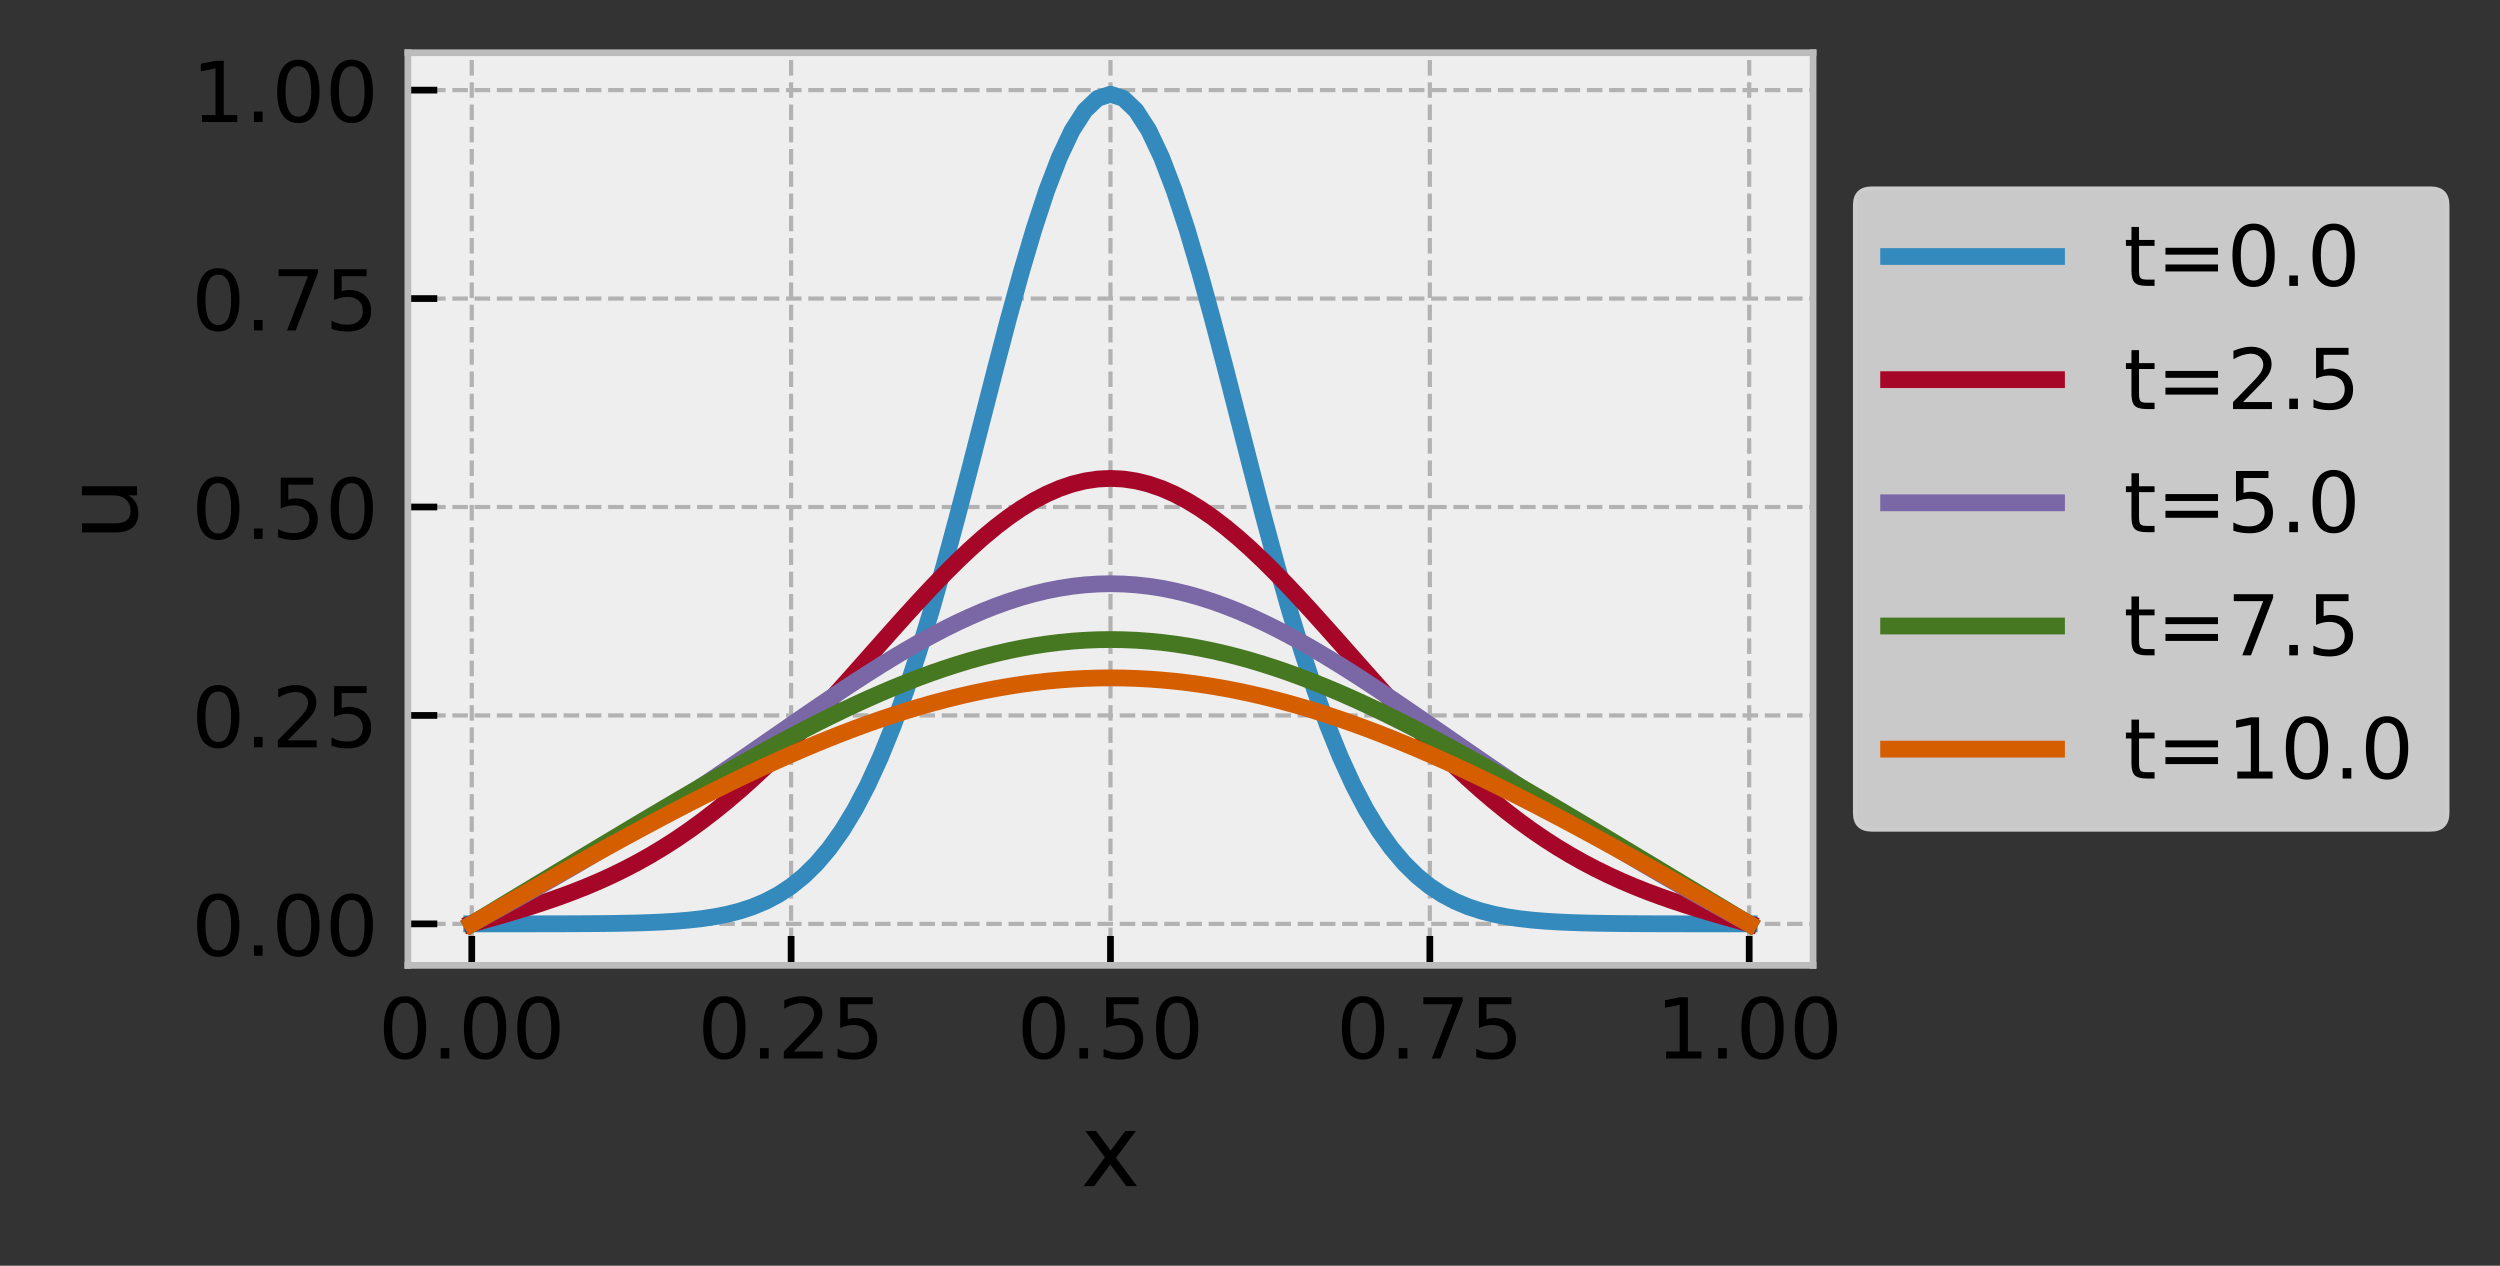 <?xml version="1.0" standalone="no"?>
<!DOCTYPE svg PUBLIC "-//W3C//DTD SVG 1.0//EN" "http://www.w3.org/TR/2001/REC-SVG-20010904/DTD/svg10.dtd">
<svg xmlns="http://www.w3.org/2000/svg" xmlns:xlink="http://www.w3.org/1999/xlink" id="body_1" width="397" height="201">

<rect width="100%" height="100%" fill="#333333" stroke="none"/>

<defs>
    <clipPath  id="1">

    <path id=""  clip-rule="evenodd" transform="matrix(1 0 0 1 0 0)"  d="M0 151L0 -0.917L0 -0.917L298.753 -0.917L298.753 -0.917L298.753 151L298.753 151L0 151z" />    </clipPath>
    <clipPath  id="2">

    <path id=""  clip-rule="evenodd" transform="matrix(1 0 0 1 0 0)"  d="M48.591 115.003L215.991 115.003L215.991 115.003L215.991 6.283L215.991 6.283L48.591 6.283z" />    </clipPath>
    <clipPath  id="3">

    <path id=""  clip-rule="evenodd" transform="matrix(1 0 0 1 0 0)"  d="M48.591 115.003L215.991 115.003L215.991 115.003L215.991 6.283L215.991 6.283L48.591 6.283z" />    </clipPath>
    <clipPath  id="4">

    <path id=""  clip-rule="evenodd" transform="matrix(1 0 0 1 0 0)"  d="M48.591 115.003L215.991 115.003L215.991 115.003L215.991 6.283L215.991 6.283L48.591 6.283z" />    </clipPath>
    <clipPath  id="5">

    <path id=""  clip-rule="evenodd" transform="matrix(1 0 0 1 0 0)"  d="M48.591 115.003L215.991 115.003L215.991 115.003L215.991 6.283L215.991 6.283L48.591 6.283z" />    </clipPath>
    <clipPath  id="6">

    <path id=""  clip-rule="evenodd" transform="matrix(1 0 0 1 0 0)"  d="M48.591 115.003L215.991 115.003L215.991 115.003L215.991 6.283L215.991 6.283L48.591 6.283z" />    </clipPath>
    <clipPath  id="7">

    <path id=""  clip-rule="evenodd" transform="matrix(1 0 0 1 0 0)"  d="M48.591 115.003L215.991 115.003L215.991 115.003L215.991 6.283L215.991 6.283L48.591 6.283z" />    </clipPath>
    <clipPath  id="8">

    <path id=""  clip-rule="evenodd" transform="matrix(1 0 0 1 0 0)"  d="M48.591 115.003L215.991 115.003L215.991 115.003L215.991 6.283L215.991 6.283L48.591 6.283z" />    </clipPath>
    <clipPath  id="9">

    <path id=""  clip-rule="evenodd" transform="matrix(1 0 0 1 0 0)"  d="M48.591 115.003L215.991 115.003L215.991 115.003L215.991 6.283L215.991 6.283L48.591 6.283z" />    </clipPath>
    <clipPath  id="10">

    <path id=""  clip-rule="evenodd" transform="matrix(1 0 0 1 0 0)"  d="M48.591 115.003L215.991 115.003L215.991 115.003L215.991 6.283L215.991 6.283L48.591 6.283z" />    </clipPath>
    <clipPath  id="11">

    <path id=""  clip-rule="evenodd" transform="matrix(1 0 0 1 0 0)"  d="M48.591 115.003L215.991 115.003L215.991 115.003L215.991 6.283L215.991 6.283L48.591 6.283z" />    </clipPath>
    <clipPath  id="12">

    <path id=""  clip-rule="evenodd" transform="matrix(1 0 0 1 0 0)"  d="M48.591 115.003L215.991 115.003L215.991 115.003L215.991 6.283L215.991 6.283L48.591 6.283z" />    </clipPath>
    <clipPath  id="13">

    <path id=""  clip-rule="evenodd" transform="matrix(1 0 0 1 0 0)"  d="M48.591 115.003L215.991 115.003L215.991 115.003L215.991 6.283L215.991 6.283L48.591 6.283z" />    </clipPath>
    <clipPath  id="14">

    <path id=""  clip-rule="evenodd" transform="matrix(1 0 0 1 0 0)"  d="M48.591 115.003L215.991 115.003L215.991 115.003L215.991 6.283L215.991 6.283L48.591 6.283z" />    </clipPath>
    <clipPath  id="15">

    <path id=""  clip-rule="evenodd" transform="matrix(1 0 0 1 0 0)"  d="M48.591 115.003L215.991 115.003L215.991 115.003L215.991 6.283L215.991 6.283L48.591 6.283z" />    </clipPath>
    <clipPath  id="16">

    <path id=""  clip-rule="evenodd" transform="matrix(1 0 0 1 0 0)"  d="M48.591 115.003L215.991 115.003L215.991 115.003L215.991 6.283L215.991 6.283L48.591 6.283z" />    </clipPath>
</defs>

<g transform="matrix(1.333 0 0 1.333 0 0)">
	<g clip-path="url(#1)" >
    <path id=""  transform="matrix(1 0 0 -1 0 151)"  d="M48.591 35.997L215.991 35.997L215.991 35.997L215.991 144.717L215.991 144.717L48.591 144.717z" stroke="none" fill="#EEEEEE" fill-rule="nonzero" />
		<g clip-path="url(#2)" >
    <path id=""  transform="matrix(1 0 0 -1 0 151)"  d="M56.2 35.997L56.2 144.717" stroke="#B2B2B2" stroke-width="0.5" stroke-linejoin="round" stroke-dasharray="1.85,0.8" fill="none" />
		</g>
    <path id=""  transform="matrix(1 0 0 -1 0 151)"  d="M56.2 35.997L56.2 39.497" stroke="#000000" stroke-width="0.8" stroke-linejoin="miter" fill="#000000" fill-rule="nonzero" />
    <path id=""  transform="matrix(1 0 0 -1 0 151)"  d="M48.247 32.323C 49.057 32.323 49.677 31.993 50.117 31.353C 50.547 30.703 50.767 29.763 50.767 28.543C 50.767 27.313 50.547 26.373 50.117 25.733C 49.677 25.093 49.057 24.773 48.247 24.773C 47.427 24.773 46.797 25.093 46.367 25.733C 45.937 26.373 45.727 27.313 45.727 28.543C 45.727 29.763 45.937 30.703 46.367 31.353C 46.797 31.993 47.427 32.323 48.247 32.323M48.247 31.543C 47.737 31.543 47.357 31.293 47.097 30.793C 46.837 30.293 46.717 29.543 46.717 28.543C 46.717 27.543 46.837 26.793 47.097 26.293C 47.357 25.793 47.737 25.543 48.247 25.543C 48.757 25.543 49.137 25.793 49.397 26.293C 49.647 26.793 49.777 27.543 49.777 28.543C 49.777 29.543 49.647 30.293 49.397 30.793C 49.137 31.293 48.757 31.543 48.247 31.543" stroke="none" fill="#000000" fill-rule="nonzero" />
    <path id=""  transform="matrix(1 0 0 -1 0 151)"  d="M52.497 26.143L53.527 26.143L53.527 26.143L53.527 24.903L53.527 24.903L52.497 24.903L52.497 24.903L52.497 26.143" stroke="none" fill="#000000" fill-rule="nonzero" />
    <path id=""  transform="matrix(1 0 0 -1 0 151)"  d="M57.787 32.323C 58.597 32.323 59.217 31.993 59.657 31.353C 60.087 30.703 60.307 29.763 60.307 28.543C 60.307 27.313 60.087 26.373 59.657 25.733C 59.217 25.093 58.597 24.773 57.787 24.773C 56.967 24.773 56.337 25.093 55.907 25.733C 55.477 26.373 55.267 27.313 55.267 28.543C 55.267 29.763 55.477 30.703 55.907 31.353C 56.337 31.993 56.967 32.323 57.787 32.323M57.787 31.543C 57.277 31.543 56.897 31.293 56.637 30.793C 56.377 30.293 56.257 29.543 56.257 28.543C 56.257 27.543 56.377 26.793 56.637 26.293C 56.897 25.793 57.277 25.543 57.787 25.543C 58.297 25.543 58.677 25.793 58.937 26.293C 59.187 26.793 59.317 27.543 59.317 28.543C 59.317 29.543 59.187 30.293 58.937 30.793C 58.677 31.293 58.297 31.543 57.787 31.543" stroke="none" fill="#000000" fill-rule="nonzero" />
    <path id=""  transform="matrix(1 0 0 -1 0 151)"  d="M64.147 32.323C 64.957 32.323 65.577 31.993 66.017 31.353C 66.447 30.703 66.667 29.763 66.667 28.543C 66.667 27.313 66.447 26.373 66.017 25.733C 65.577 25.093 64.957 24.773 64.147 24.773C 63.327 24.773 62.697 25.093 62.267 25.733C 61.837 26.373 61.627 27.313 61.627 28.543C 61.627 29.763 61.837 30.703 62.267 31.353C 62.697 31.993 63.327 32.323 64.147 32.323M64.147 31.543C 63.637 31.543 63.257 31.293 62.997 30.793C 62.737 30.293 62.617 29.543 62.617 28.543C 62.617 27.543 62.737 26.793 62.997 26.293C 63.257 25.793 63.637 25.543 64.147 25.543C 64.657 25.543 65.037 25.793 65.297 26.293C 65.547 26.793 65.677 27.543 65.677 28.543C 65.677 29.543 65.547 30.293 65.297 30.793C 65.037 31.293 64.657 31.543 64.147 31.543" stroke="none" fill="#000000" fill-rule="nonzero" />
		<g clip-path="url(#3)" >
    <path id=""  transform="matrix(1 0 0 -1 0 151)"  d="M94.245 35.997L94.245 144.717" stroke="#B2B2B2" stroke-width="0.5" stroke-linejoin="round" stroke-dasharray="1.85,0.8" fill="none" />
		</g>
    <path id=""  transform="matrix(1 0 0 -1 0 151)"  d="M94.245 35.997L94.245 39.497" stroke="#000000" stroke-width="0.8" stroke-linejoin="miter" fill="#000000" fill-rule="nonzero" />
    <path id=""  transform="matrix(1 0 0 -1 0 151)"  d="M86.292 32.323C 87.102 32.323 87.722 31.993 88.162 31.353C 88.592 30.703 88.812 29.763 88.812 28.543C 88.812 27.313 88.592 26.373 88.162 25.733C 87.722 25.093 87.102 24.773 86.292 24.773C 85.472 24.773 84.842 25.093 84.412 25.733C 83.982 26.373 83.772 27.313 83.772 28.543C 83.772 29.763 83.982 30.703 84.412 31.353C 84.842 31.993 85.472 32.323 86.292 32.323M86.292 31.543C 85.782 31.543 85.402 31.293 85.142 30.793C 84.882 30.293 84.762 29.543 84.762 28.543C 84.762 27.543 84.882 26.793 85.142 26.293C 85.402 25.793 85.782 25.543 86.292 25.543C 86.802 25.543 87.182 25.793 87.442 26.293C 87.692 26.793 87.822 27.543 87.822 28.543C 87.822 29.543 87.692 30.293 87.442 30.793C 87.182 31.293 86.802 31.543 86.292 31.543" stroke="none" fill="#000000" fill-rule="nonzero" />
    <path id=""  transform="matrix(1 0 0 -1 0 151)"  d="M90.542 26.143L91.572 26.143L91.572 26.143L91.572 24.903L91.572 24.903L90.542 24.903L90.542 24.903L90.542 26.143" stroke="none" fill="#000000" fill-rule="nonzero" />
    <path id=""  transform="matrix(1 0 0 -1 0 151)"  d="M94.572 25.733L98.012 25.733L98.012 25.733L98.012 24.903L98.012 24.903L93.382 24.903L93.382 24.903L93.382 25.733C 93.752 26.113 94.262 26.633 94.912 27.293C 95.552 27.943 95.962 28.363 96.132 28.553C 96.452 28.903 96.672 29.203 96.792 29.453C 96.912 29.693 96.982 29.943 96.982 30.183C 96.982 30.563 96.842 30.883 96.572 31.123C 96.302 31.363 95.952 31.493 95.512 31.493C 95.202 31.493 94.872 31.433 94.532 31.333C 94.192 31.223 93.822 31.063 93.432 30.843L93.432 30.843L93.432 31.843C 93.832 32.003 94.202 32.123 94.542 32.203C 94.882 32.283 95.202 32.323 95.492 32.323C 96.242 32.323 96.842 32.133 97.292 31.753C 97.742 31.373 97.972 30.873 97.972 30.243C 97.972 29.943 97.912 29.653 97.802 29.393C 97.692 29.123 97.492 28.803 97.192 28.443C 97.112 28.343 96.852 28.073 96.412 27.623C 95.972 27.173 95.362 26.543 94.572 25.733" stroke="none" fill="#000000" fill-rule="nonzero" />
    <path id=""  transform="matrix(1 0 0 -1 0 151)"  d="M100.092 32.193L103.962 32.193L103.962 32.193L103.962 31.363L103.962 31.363L100.992 31.363L100.992 31.363L100.992 29.573C 101.132 29.623 101.282 29.663 101.422 29.683C 101.562 29.703 101.712 29.723 101.852 29.723C 102.662 29.723 103.302 29.493 103.782 29.053C 104.262 28.603 104.502 28.003 104.502 27.243C 104.502 26.453 104.252 25.843 103.762 25.413C 103.272 24.983 102.582 24.773 101.702 24.773C 101.392 24.773 101.082 24.803 100.762 24.843C 100.442 24.893 100.122 24.963 99.782 25.073L99.782 25.073L99.782 26.063C 100.072 25.903 100.372 25.783 100.692 25.703C 101.002 25.623 101.332 25.593 101.682 25.593C 102.242 25.593 102.692 25.733 103.022 26.033C 103.342 26.333 103.512 26.733 103.512 27.243C 103.512 27.743 103.342 28.143 103.022 28.443C 102.692 28.743 102.242 28.893 101.682 28.893C 101.422 28.893 101.152 28.863 100.892 28.803C 100.632 28.743 100.362 28.653 100.092 28.533L100.092 28.533L100.092 32.193" stroke="none" fill="#000000" fill-rule="nonzero" />
		<g clip-path="url(#4)" >
    <path id=""  transform="matrix(1 0 0 -1 0 151)"  d="M132.291 35.997L132.291 144.717" stroke="#B2B2B2" stroke-width="0.5" stroke-linejoin="round" stroke-dasharray="1.85,0.8" fill="none" />
		</g>
    <path id=""  transform="matrix(1 0 0 -1 0 151)"  d="M132.291 35.997L132.291 39.497" stroke="#000000" stroke-width="0.8" stroke-linejoin="miter" fill="#000000" fill-rule="nonzero" />
    <path id=""  transform="matrix(1 0 0 -1 0 151)"  d="M124.338 32.323C 125.148 32.323 125.768 31.993 126.208 31.353C 126.638 30.703 126.858 29.763 126.858 28.543C 126.858 27.313 126.638 26.373 126.208 25.733C 125.768 25.093 125.148 24.773 124.338 24.773C 123.518 24.773 122.888 25.093 122.458 25.733C 122.028 26.373 121.818 27.313 121.818 28.543C 121.818 29.763 122.028 30.703 122.458 31.353C 122.888 31.993 123.518 32.323 124.338 32.323M124.338 31.543C 123.828 31.543 123.448 31.293 123.188 30.793C 122.928 30.293 122.808 29.543 122.808 28.543C 122.808 27.543 122.928 26.793 123.188 26.293C 123.448 25.793 123.828 25.543 124.338 25.543C 124.848 25.543 125.228 25.793 125.488 26.293C 125.738 26.793 125.868 27.543 125.868 28.543C 125.868 29.543 125.738 30.293 125.488 30.793C 125.228 31.293 124.848 31.543 124.338 31.543" stroke="none" fill="#000000" fill-rule="nonzero" />
    <path id=""  transform="matrix(1 0 0 -1 0 151)"  d="M128.588 26.143L129.618 26.143L129.618 26.143L129.618 24.903L129.618 24.903L128.588 24.903L128.588 24.903L128.588 26.143" stroke="none" fill="#000000" fill-rule="nonzero" />
    <path id=""  transform="matrix(1 0 0 -1 0 151)"  d="M131.778 32.193L135.648 32.193L135.648 32.193L135.648 31.363L135.648 31.363L132.678 31.363L132.678 31.363L132.678 29.573C 132.818 29.623 132.968 29.663 133.108 29.683C 133.248 29.703 133.398 29.723 133.538 29.723C 134.348 29.723 134.988 29.493 135.468 29.053C 135.948 28.603 136.188 28.003 136.188 27.243C 136.188 26.453 135.938 25.843 135.448 25.413C 134.958 24.983 134.268 24.773 133.388 24.773C 133.078 24.773 132.768 24.803 132.448 24.843C 132.128 24.893 131.808 24.963 131.468 25.073L131.468 25.073L131.468 26.063C 131.758 25.903 132.058 25.783 132.378 25.703C 132.688 25.623 133.018 25.593 133.368 25.593C 133.928 25.593 134.378 25.733 134.708 26.033C 135.028 26.333 135.198 26.733 135.198 27.243C 135.198 27.743 135.028 28.143 134.708 28.443C 134.378 28.743 133.928 28.893 133.368 28.893C 133.108 28.893 132.838 28.863 132.578 28.803C 132.318 28.743 132.048 28.653 131.778 28.533L131.778 28.533L131.778 32.193" stroke="none" fill="#000000" fill-rule="nonzero" />
    <path id=""  transform="matrix(1 0 0 -1 0 151)"  d="M140.238 32.323C 141.048 32.323 141.668 31.993 142.108 31.353C 142.538 30.703 142.758 29.763 142.758 28.543C 142.758 27.313 142.538 26.373 142.108 25.733C 141.668 25.093 141.048 24.773 140.238 24.773C 139.418 24.773 138.788 25.093 138.358 25.733C 137.928 26.373 137.718 27.313 137.718 28.543C 137.718 29.763 137.928 30.703 138.358 31.353C 138.788 31.993 139.418 32.323 140.238 32.323M140.238 31.543C 139.728 31.543 139.348 31.293 139.088 30.793C 138.828 30.293 138.708 29.543 138.708 28.543C 138.708 27.543 138.828 26.793 139.088 26.293C 139.348 25.793 139.728 25.543 140.238 25.543C 140.748 25.543 141.128 25.793 141.388 26.293C 141.638 26.793 141.768 27.543 141.768 28.543C 141.768 29.543 141.638 30.293 141.388 30.793C 141.128 31.293 140.748 31.543 140.238 31.543" stroke="none" fill="#000000" fill-rule="nonzero" />
		<g clip-path="url(#5)" >
    <path id=""  transform="matrix(1 0 0 -1 0 151)"  d="M170.336 35.997L170.336 144.717" stroke="#B2B2B2" stroke-width="0.5" stroke-linejoin="round" stroke-dasharray="1.85,0.8" fill="none" />
		</g>
    <path id=""  transform="matrix(1 0 0 -1 0 151)"  d="M170.336 35.997L170.336 39.497" stroke="#000000" stroke-width="0.8" stroke-linejoin="miter" fill="#000000" fill-rule="nonzero" />
    <path id=""  transform="matrix(1 0 0 -1 0 151)"  d="M162.383 32.323C 163.193 32.323 163.813 31.993 164.253 31.353C 164.683 30.703 164.903 29.763 164.903 28.543C 164.903 27.313 164.683 26.373 164.253 25.733C 163.813 25.093 163.193 24.773 162.383 24.773C 161.563 24.773 160.933 25.093 160.503 25.733C 160.073 26.373 159.863 27.313 159.863 28.543C 159.863 29.763 160.073 30.703 160.503 31.353C 160.933 31.993 161.563 32.323 162.383 32.323M162.383 31.543C 161.873 31.543 161.493 31.293 161.233 30.793C 160.973 30.293 160.853 29.543 160.853 28.543C 160.853 27.543 160.973 26.793 161.233 26.293C 161.493 25.793 161.873 25.543 162.383 25.543C 162.893 25.543 163.273 25.793 163.533 26.293C 163.783 26.793 163.913 27.543 163.913 28.543C 163.913 29.543 163.783 30.293 163.533 30.793C 163.273 31.293 162.893 31.543 162.383 31.543" stroke="none" fill="#000000" fill-rule="nonzero" />
    <path id=""  transform="matrix(1 0 0 -1 0 151)"  d="M166.633 26.143L167.663 26.143L167.663 26.143L167.663 24.903L167.663 24.903L166.633 24.903L166.633 24.903L166.633 26.143" stroke="none" fill="#000000" fill-rule="nonzero" />
    <path id=""  transform="matrix(1 0 0 -1 0 151)"  d="M169.563 32.193L174.253 32.193L174.253 32.193L174.253 31.773L174.253 31.773L171.603 24.903L171.603 24.903L170.573 24.903L170.573 24.903L173.063 31.363L173.063 31.363L169.563 31.363L169.563 31.363L169.563 32.193" stroke="none" fill="#000000" fill-rule="nonzero" />
    <path id=""  transform="matrix(1 0 0 -1 0 151)"  d="M176.183 32.193L180.053 32.193L180.053 32.193L180.053 31.363L180.053 31.363L177.083 31.363L177.083 31.363L177.083 29.573C 177.223 29.623 177.373 29.663 177.513 29.683C 177.653 29.703 177.803 29.723 177.943 29.723C 178.753 29.723 179.393 29.493 179.873 29.053C 180.353 28.603 180.593 28.003 180.593 27.243C 180.593 26.453 180.343 25.843 179.853 25.413C 179.363 24.983 178.673 24.773 177.793 24.773C 177.483 24.773 177.173 24.803 176.853 24.843C 176.533 24.893 176.213 24.963 175.873 25.073L175.873 25.073L175.873 26.063C 176.163 25.903 176.463 25.783 176.783 25.703C 177.093 25.623 177.423 25.593 177.773 25.593C 178.333 25.593 178.783 25.733 179.113 26.033C 179.433 26.333 179.603 26.733 179.603 27.243C 179.603 27.743 179.433 28.143 179.113 28.443C 178.783 28.743 178.333 28.893 177.773 28.893C 177.513 28.893 177.243 28.863 176.983 28.803C 176.723 28.743 176.453 28.653 176.183 28.533L176.183 28.533L176.183 32.193" stroke="none" fill="#000000" fill-rule="nonzero" />
		<g clip-path="url(#6)" >
    <path id=""  transform="matrix(1 0 0 -1 0 151)"  d="M208.381 35.997L208.381 144.717" stroke="#B2B2B2" stroke-width="0.5" stroke-linejoin="round" stroke-dasharray="1.85,0.8" fill="none" />
		</g>
    <path id=""  transform="matrix(1 0 0 -1 0 151)"  d="M208.381 35.997L208.381 39.497" stroke="#000000" stroke-width="0.8" stroke-linejoin="miter" fill="#000000" fill-rule="nonzero" />
    <path id=""  transform="matrix(1 0 0 -1 0 151)"  d="M198.489 25.733L200.099 25.733L200.099 25.733L200.099 31.293L200.099 31.293L198.349 30.943L198.349 30.943L198.349 31.843L198.349 31.843L200.089 32.193L200.089 32.193L201.079 32.193L201.079 32.193L201.079 25.733L201.079 25.733L202.689 25.733L202.689 25.733L202.689 24.903L202.689 24.903L198.489 24.903L198.489 24.903L198.489 25.733" stroke="none" fill="#000000" fill-rule="nonzero" />
    <path id=""  transform="matrix(1 0 0 -1 0 151)"  d="M204.679 26.143L205.709 26.143L205.709 26.143L205.709 24.903L205.709 24.903L204.679 24.903L204.679 24.903L204.679 26.143" stroke="none" fill="#000000" fill-rule="nonzero" />
    <path id=""  transform="matrix(1 0 0 -1 0 151)"  d="M209.969 32.323C 210.779 32.323 211.399 31.993 211.839 31.353C 212.269 30.703 212.489 29.763 212.489 28.543C 212.489 27.313 212.269 26.373 211.839 25.733C 211.399 25.093 210.779 24.773 209.969 24.773C 209.149 24.773 208.519 25.093 208.089 25.733C 207.659 26.373 207.449 27.313 207.449 28.543C 207.449 29.763 207.659 30.703 208.089 31.353C 208.519 31.993 209.149 32.323 209.969 32.323M209.969 31.543C 209.459 31.543 209.079 31.293 208.819 30.793C 208.559 30.293 208.439 29.543 208.439 28.543C 208.439 27.543 208.559 26.793 208.819 26.293C 209.079 25.793 209.459 25.543 209.969 25.543C 210.479 25.543 210.859 25.793 211.119 26.293C 211.369 26.793 211.499 27.543 211.499 28.543C 211.499 29.543 211.369 30.293 211.119 30.793C 210.859 31.293 210.479 31.543 209.969 31.543" stroke="none" fill="#000000" fill-rule="nonzero" />
    <path id=""  transform="matrix(1 0 0 -1 0 151)"  d="M216.329 32.323C 217.139 32.323 217.759 31.993 218.199 31.353C 218.629 30.703 218.849 29.763 218.849 28.543C 218.849 27.313 218.629 26.373 218.199 25.733C 217.759 25.093 217.139 24.773 216.329 24.773C 215.509 24.773 214.879 25.093 214.449 25.733C 214.019 26.373 213.809 27.313 213.809 28.543C 213.809 29.763 214.019 30.703 214.449 31.353C 214.879 31.993 215.509 32.323 216.329 32.323M216.329 31.543C 215.819 31.543 215.439 31.293 215.179 30.793C 214.919 30.293 214.799 29.543 214.799 28.543C 214.799 27.543 214.919 26.793 215.179 26.293C 215.439 25.793 215.819 25.543 216.329 25.543C 216.839 25.543 217.219 25.793 217.479 26.293C 217.729 26.793 217.859 27.543 217.859 28.543C 217.859 29.543 217.729 30.293 217.479 30.793C 217.219 31.293 216.839 31.543 216.329 31.543" stroke="none" fill="#000000" fill-rule="nonzero" />
    <path id=""  transform="matrix(1 0 0 -1 0 151)"  d="M135.324 16.264L132.948 13.072L132.948 13.072L135.444 9.7L135.444 9.7L134.172 9.7L134.172 9.7L132.264 12.28L132.264 12.28L130.356 9.7L130.356 9.7L129.084 9.7L129.084 9.7L131.628 13.132L131.628 13.132L129.3 16.264L129.3 16.264L130.572 16.264L130.572 16.264L132.312 13.924L132.312 13.924L134.052 16.264L134.052 16.264L135.324 16.264" stroke="none" fill="#000000" fill-rule="nonzero" />
		<g clip-path="url(#7)" >
    <path id=""  transform="matrix(1 0 0 -1 0 151)"  d="M48.591 40.939L215.991 40.939" stroke="#B2B2B2" stroke-width="0.5" stroke-linejoin="round" stroke-dasharray="1.85,0.8" fill="none" />
		</g>
    <path id=""  transform="matrix(1 0 0 -1 0 151)"  d="M48.591 40.939L52.091 40.939" stroke="#000000" stroke-width="0.8" stroke-linejoin="miter" fill="#000000" fill-rule="nonzero" />
    <path id=""  transform="matrix(1 0 0 -1 0 151)"  d="M26.005 44.562C 26.815 44.562 27.435 44.232 27.875 43.592C 28.305 42.942 28.525 42.002 28.525 40.782C 28.525 39.552 28.305 38.612 27.875 37.972C 27.435 37.332 26.815 37.012 26.005 37.012C 25.185 37.012 24.555 37.332 24.125 37.972C 23.695 38.612 23.485 39.552 23.485 40.782C 23.485 42.002 23.695 42.942 24.125 43.592C 24.555 44.232 25.185 44.562 26.005 44.562M26.005 43.782C 25.495 43.782 25.115 43.532 24.855 43.032C 24.595 42.532 24.475 41.782 24.475 40.782C 24.475 39.782 24.595 39.032 24.855 38.532C 25.115 38.032 25.495 37.782 26.005 37.782C 26.515 37.782 26.895 38.032 27.155 38.532C 27.405 39.032 27.535 39.782 27.535 40.782C 27.535 41.782 27.405 42.532 27.155 43.032C 26.895 43.532 26.515 43.782 26.005 43.782" stroke="none" fill="#000000" fill-rule="nonzero" />
    <path id=""  transform="matrix(1 0 0 -1 0 151)"  d="M30.255 38.382L31.285 38.382L31.285 38.382L31.285 37.142L31.285 37.142L30.255 37.142L30.255 37.142L30.255 38.382" stroke="none" fill="#000000" fill-rule="nonzero" />
    <path id=""  transform="matrix(1 0 0 -1 0 151)"  d="M35.545 44.562C 36.355 44.562 36.975 44.232 37.415 43.592C 37.845 42.942 38.065 42.002 38.065 40.782C 38.065 39.552 37.845 38.612 37.415 37.972C 36.975 37.332 36.355 37.012 35.545 37.012C 34.725 37.012 34.095 37.332 33.665 37.972C 33.235 38.612 33.025 39.552 33.025 40.782C 33.025 42.002 33.235 42.942 33.665 43.592C 34.095 44.232 34.725 44.562 35.545 44.562M35.545 43.782C 35.035 43.782 34.655 43.532 34.395 43.032C 34.135 42.532 34.015 41.782 34.015 40.782C 34.015 39.782 34.135 39.032 34.395 38.532C 34.655 38.032 35.035 37.782 35.545 37.782C 36.055 37.782 36.435 38.032 36.695 38.532C 36.945 39.032 37.075 39.782 37.075 40.782C 37.075 41.782 36.945 42.532 36.695 43.032C 36.435 43.532 36.055 43.782 35.545 43.782" stroke="none" fill="#000000" fill-rule="nonzero" />
    <path id=""  transform="matrix(1 0 0 -1 0 151)"  d="M41.905 44.562C 42.715 44.562 43.335 44.232 43.775 43.592C 44.205 42.942 44.425 42.002 44.425 40.782C 44.425 39.552 44.205 38.612 43.775 37.972C 43.335 37.332 42.715 37.012 41.905 37.012C 41.085 37.012 40.455 37.332 40.025 37.972C 39.595 38.612 39.385 39.552 39.385 40.782C 39.385 42.002 39.595 42.942 40.025 43.592C 40.455 44.232 41.085 44.562 41.905 44.562M41.905 43.782C 41.395 43.782 41.015 43.532 40.755 43.032C 40.495 42.532 40.375 41.782 40.375 40.782C 40.375 39.782 40.495 39.032 40.755 38.532C 41.015 38.032 41.395 37.782 41.905 37.782C 42.415 37.782 42.795 38.032 43.055 38.532C 43.305 39.032 43.435 39.782 43.435 40.782C 43.435 41.782 43.305 42.532 43.055 43.032C 42.795 43.532 42.415 43.782 41.905 43.782" stroke="none" fill="#000000" fill-rule="nonzero" />
		<g clip-path="url(#8)" >
    <path id=""  transform="matrix(1 0 0 -1 0 151)"  d="M48.591 65.77L215.991 65.77" stroke="#B2B2B2" stroke-width="0.5" stroke-linejoin="round" stroke-dasharray="1.85,0.8" fill="none" />
		</g>
    <path id=""  transform="matrix(1 0 0 -1 0 151)"  d="M48.591 65.77L52.091 65.77" stroke="#000000" stroke-width="0.8" stroke-linejoin="miter" fill="#000000" fill-rule="nonzero" />
    <path id=""  transform="matrix(1 0 0 -1 0 151)"  d="M26.005 69.393C 26.815 69.393 27.435 69.063 27.875 68.423C 28.305 67.773 28.525 66.833 28.525 65.613C 28.525 64.383 28.305 63.443 27.875 62.803C 27.435 62.163 26.815 61.843 26.005 61.843C 25.185 61.843 24.555 62.163 24.125 62.803C 23.695 63.443 23.485 64.383 23.485 65.613C 23.485 66.833 23.695 67.773 24.125 68.423C 24.555 69.063 25.185 69.393 26.005 69.393M26.005 68.613C 25.495 68.613 25.115 68.363 24.855 67.863C 24.595 67.363 24.475 66.613 24.475 65.613C 24.475 64.613 24.595 63.863 24.855 63.363C 25.115 62.863 25.495 62.613 26.005 62.613C 26.515 62.613 26.895 62.863 27.155 63.363C 27.405 63.863 27.535 64.613 27.535 65.613C 27.535 66.613 27.405 67.363 27.155 67.863C 26.895 68.363 26.515 68.613 26.005 68.613" stroke="none" fill="#000000" fill-rule="nonzero" />
    <path id=""  transform="matrix(1 0 0 -1 0 151)"  d="M30.255 63.213L31.285 63.213L31.285 63.213L31.285 61.973L31.285 61.973L30.255 61.973L30.255 61.973L30.255 63.213" stroke="none" fill="#000000" fill-rule="nonzero" />
    <path id=""  transform="matrix(1 0 0 -1 0 151)"  d="M34.285 62.803L37.725 62.803L37.725 62.803L37.725 61.973L37.725 61.973L33.095 61.973L33.095 61.973L33.095 62.803C 33.465 63.183 33.975 63.703 34.625 64.363C 35.265 65.013 35.675 65.433 35.845 65.623C 36.165 65.973 36.385 66.273 36.505 66.523C 36.625 66.763 36.695 67.013 36.695 67.253C 36.695 67.633 36.555 67.953 36.285 68.193C 36.015 68.433 35.665 68.563 35.225 68.563C 34.915 68.563 34.585 68.503 34.245 68.403C 33.905 68.293 33.535 68.133 33.145 67.913L33.145 67.913L33.145 68.913C 33.545 69.073 33.915 69.193 34.255 69.273C 34.595 69.353 34.915 69.393 35.205 69.393C 35.955 69.393 36.555 69.203 37.005 68.823C 37.455 68.443 37.685 67.943 37.685 67.313C 37.685 67.013 37.625 66.723 37.515 66.463C 37.405 66.193 37.205 65.873 36.905 65.513C 36.825 65.413 36.565 65.143 36.125 64.693C 35.685 64.243 35.075 63.613 34.285 62.803" stroke="none" fill="#000000" fill-rule="nonzero" />
    <path id=""  transform="matrix(1 0 0 -1 0 151)"  d="M39.805 69.263L43.675 69.263L43.675 69.263L43.675 68.433L43.675 68.433L40.705 68.433L40.705 68.433L40.705 66.643C 40.845 66.693 40.995 66.733 41.135 66.753C 41.275 66.773 41.425 66.793 41.565 66.793C 42.375 66.793 43.015 66.563 43.495 66.123C 43.975 65.673 44.215 65.073 44.215 64.313C 44.215 63.523 43.965 62.913 43.475 62.483C 42.985 62.053 42.295 61.843 41.415 61.843C 41.105 61.843 40.795 61.873 40.475 61.913C 40.155 61.963 39.835 62.033 39.495 62.143L39.495 62.143L39.495 63.133C 39.785 62.973 40.085 62.853 40.405 62.773C 40.715 62.693 41.045 62.663 41.395 62.663C 41.955 62.663 42.405 62.803 42.735 63.103C 43.055 63.403 43.225 63.803 43.225 64.313C 43.225 64.813 43.055 65.213 42.735 65.513C 42.405 65.813 41.955 65.963 41.395 65.963C 41.135 65.963 40.865 65.933 40.605 65.873C 40.345 65.813 40.075 65.723 39.805 65.603L39.805 65.603L39.805 69.263" stroke="none" fill="#000000" fill-rule="nonzero" />
		<g clip-path="url(#9)" >
    <path id=""  transform="matrix(1 0 0 -1 0 151)"  d="M48.591 90.601L215.991 90.601" stroke="#B2B2B2" stroke-width="0.5" stroke-linejoin="round" stroke-dasharray="1.85,0.8" fill="none" />
		</g>
    <path id=""  transform="matrix(1 0 0 -1 0 151)"  d="M48.591 90.601L52.091 90.601" stroke="#000000" stroke-width="0.8" stroke-linejoin="miter" fill="#000000" fill-rule="nonzero" />
    <path id=""  transform="matrix(1 0 0 -1 0 151)"  d="M26.005 94.224C 26.815 94.224 27.435 93.894 27.875 93.254C 28.305 92.604 28.525 91.664 28.525 90.444C 28.525 89.214 28.305 88.274 27.875 87.634C 27.435 86.994 26.815 86.674 26.005 86.674C 25.185 86.674 24.555 86.994 24.125 87.634C 23.695 88.274 23.485 89.214 23.485 90.444C 23.485 91.664 23.695 92.604 24.125 93.254C 24.555 93.894 25.185 94.224 26.005 94.224M26.005 93.444C 25.495 93.444 25.115 93.194 24.855 92.694C 24.595 92.194 24.475 91.444 24.475 90.444C 24.475 89.444 24.595 88.694 24.855 88.194C 25.115 87.694 25.495 87.444 26.005 87.444C 26.515 87.444 26.895 87.694 27.155 88.194C 27.405 88.694 27.535 89.444 27.535 90.444C 27.535 91.444 27.405 92.194 27.155 92.694C 26.895 93.194 26.515 93.444 26.005 93.444" stroke="none" fill="#000000" fill-rule="nonzero" />
    <path id=""  transform="matrix(1 0 0 -1 0 151)"  d="M30.255 88.044L31.285 88.044L31.285 88.044L31.285 86.804L31.285 86.804L30.255 86.804L30.255 86.804L30.255 88.044" stroke="none" fill="#000000" fill-rule="nonzero" />
    <path id=""  transform="matrix(1 0 0 -1 0 151)"  d="M33.445 94.094L37.315 94.094L37.315 94.094L37.315 93.264L37.315 93.264L34.345 93.264L34.345 93.264L34.345 91.474C 34.485 91.524 34.635 91.564 34.775 91.584C 34.915 91.604 35.065 91.624 35.205 91.624C 36.015 91.624 36.655 91.394 37.135 90.954C 37.615 90.504 37.855 89.904 37.855 89.144C 37.855 88.354 37.605 87.744 37.115 87.314C 36.625 86.884 35.935 86.674 35.055 86.674C 34.745 86.674 34.435 86.704 34.115 86.744C 33.795 86.794 33.475 86.864 33.135 86.974L33.135 86.974L33.135 87.964C 33.425 87.804 33.725 87.684 34.045 87.604C 34.355 87.524 34.685 87.494 35.035 87.494C 35.595 87.494 36.045 87.634 36.375 87.934C 36.695 88.234 36.865 88.634 36.865 89.144C 36.865 89.644 36.695 90.044 36.375 90.344C 36.045 90.644 35.595 90.794 35.035 90.794C 34.775 90.794 34.505 90.764 34.245 90.704C 33.985 90.644 33.715 90.554 33.445 90.434L33.445 90.434L33.445 94.094" stroke="none" fill="#000000" fill-rule="nonzero" />
    <path id=""  transform="matrix(1 0 0 -1 0 151)"  d="M41.905 94.224C 42.715 94.224 43.335 93.894 43.775 93.254C 44.205 92.604 44.425 91.664 44.425 90.444C 44.425 89.214 44.205 88.274 43.775 87.634C 43.335 86.994 42.715 86.674 41.905 86.674C 41.085 86.674 40.455 86.994 40.025 87.634C 39.595 88.274 39.385 89.214 39.385 90.444C 39.385 91.664 39.595 92.604 40.025 93.254C 40.455 93.894 41.085 94.224 41.905 94.224M41.905 93.444C 41.395 93.444 41.015 93.194 40.755 92.694C 40.495 92.194 40.375 91.444 40.375 90.444C 40.375 89.444 40.495 88.694 40.755 88.194C 41.015 87.694 41.395 87.444 41.905 87.444C 42.415 87.444 42.795 87.694 43.055 88.194C 43.305 88.694 43.435 89.444 43.435 90.444C 43.435 91.444 43.305 92.194 43.055 92.694C 42.795 93.194 42.415 93.444 41.905 93.444" stroke="none" fill="#000000" fill-rule="nonzero" />
		<g clip-path="url(#10)" >
    <path id=""  transform="matrix(1 0 0 -1 0 151)"  d="M48.591 115.432L215.991 115.432" stroke="#B2B2B2" stroke-width="0.5" stroke-linejoin="round" stroke-dasharray="1.85,0.8" fill="none" />
		</g>
    <path id=""  transform="matrix(1 0 0 -1 0 151)"  d="M48.591 115.432L52.091 115.432" stroke="#000000" stroke-width="0.8" stroke-linejoin="miter" fill="#000000" fill-rule="nonzero" />
    <path id=""  transform="matrix(1 0 0 -1 0 151)"  d="M26.005 119.055C 26.815 119.055 27.435 118.725 27.875 118.085C 28.305 117.435 28.525 116.495 28.525 115.275C 28.525 114.045 28.305 113.105 27.875 112.465C 27.435 111.825 26.815 111.505 26.005 111.505C 25.185 111.505 24.555 111.825 24.125 112.465C 23.695 113.105 23.485 114.045 23.485 115.275C 23.485 116.495 23.695 117.435 24.125 118.085C 24.555 118.725 25.185 119.055 26.005 119.055M26.005 118.275C 25.495 118.275 25.115 118.025 24.855 117.525C 24.595 117.025 24.475 116.275 24.475 115.275C 24.475 114.275 24.595 113.525 24.855 113.025C 25.115 112.525 25.495 112.275 26.005 112.275C 26.515 112.275 26.895 112.525 27.155 113.025C 27.405 113.525 27.535 114.275 27.535 115.275C 27.535 116.275 27.405 117.025 27.155 117.525C 26.895 118.025 26.515 118.275 26.005 118.275" stroke="none" fill="#000000" fill-rule="nonzero" />
    <path id=""  transform="matrix(1 0 0 -1 0 151)"  d="M30.255 112.875L31.285 112.875L31.285 112.875L31.285 111.635L31.285 111.635L30.255 111.635L30.255 111.635L30.255 112.875" stroke="none" fill="#000000" fill-rule="nonzero" />
    <path id=""  transform="matrix(1 0 0 -1 0 151)"  d="M33.185 118.925L37.875 118.925L37.875 118.925L37.875 118.505L37.875 118.505L35.225 111.635L35.225 111.635L34.195 111.635L34.195 111.635L36.685 118.095L36.685 118.095L33.185 118.095L33.185 118.095L33.185 118.925" stroke="none" fill="#000000" fill-rule="nonzero" />
    <path id=""  transform="matrix(1 0 0 -1 0 151)"  d="M39.805 118.925L43.675 118.925L43.675 118.925L43.675 118.095L43.675 118.095L40.705 118.095L40.705 118.095L40.705 116.305C 40.845 116.355 40.995 116.395 41.135 116.415C 41.275 116.435 41.425 116.455 41.565 116.455C 42.375 116.455 43.015 116.225 43.495 115.785C 43.975 115.335 44.215 114.735 44.215 113.975C 44.215 113.185 43.965 112.575 43.475 112.145C 42.985 111.715 42.295 111.505 41.415 111.505C 41.105 111.505 40.795 111.535 40.475 111.575C 40.155 111.625 39.835 111.695 39.495 111.805L39.495 111.805L39.495 112.795C 39.785 112.635 40.085 112.515 40.405 112.435C 40.715 112.355 41.045 112.325 41.395 112.325C 41.955 112.325 42.405 112.465 42.735 112.765C 43.055 113.065 43.225 113.465 43.225 113.975C 43.225 114.475 43.055 114.875 42.735 115.175C 42.405 115.475 41.955 115.625 41.395 115.625C 41.135 115.625 40.865 115.595 40.605 115.535C 40.345 115.475 40.075 115.385 39.805 115.265L39.805 115.265L39.805 118.925" stroke="none" fill="#000000" fill-rule="nonzero" />
		<g clip-path="url(#11)" >
    <path id=""  transform="matrix(1 0 0 -1 0 151)"  d="M48.591 140.263L215.991 140.263" stroke="#B2B2B2" stroke-width="0.5" stroke-linejoin="round" stroke-dasharray="1.85,0.8" fill="none" />
		</g>
    <path id=""  transform="matrix(1 0 0 -1 0 151)"  d="M48.591 140.263L52.091 140.263" stroke="#000000" stroke-width="0.8" stroke-linejoin="miter" fill="#000000" fill-rule="nonzero" />
    <path id=""  transform="matrix(1 0 0 -1 0 151)"  d="M24.065 137.296L25.675 137.296L25.675 137.296L25.675 142.856L25.675 142.856L23.925 142.506L23.925 142.506L23.925 143.406L23.925 143.406L25.665 143.756L25.665 143.756L26.655 143.756L26.655 143.756L26.655 137.296L26.655 137.296L28.265 137.296L28.265 137.296L28.265 136.466L28.265 136.466L24.065 136.466L24.065 136.466L24.065 137.296" stroke="none" fill="#000000" fill-rule="nonzero" />
    <path id=""  transform="matrix(1 0 0 -1 0 151)"  d="M30.255 137.706L31.285 137.706L31.285 137.706L31.285 136.466L31.285 136.466L30.255 136.466L30.255 136.466L30.255 137.706" stroke="none" fill="#000000" fill-rule="nonzero" />
    <path id=""  transform="matrix(1 0 0 -1 0 151)"  d="M35.545 143.886C 36.355 143.886 36.975 143.556 37.415 142.916C 37.845 142.266 38.065 141.326 38.065 140.106C 38.065 138.876 37.845 137.936 37.415 137.296C 36.975 136.656 36.355 136.336 35.545 136.336C 34.725 136.336 34.095 136.656 33.665 137.296C 33.235 137.936 33.025 138.876 33.025 140.106C 33.025 141.326 33.235 142.266 33.665 142.916C 34.095 143.556 34.725 143.886 35.545 143.886M35.545 143.106C 35.035 143.106 34.655 142.856 34.395 142.356C 34.135 141.856 34.015 141.106 34.015 140.106C 34.015 139.106 34.135 138.356 34.395 137.856C 34.655 137.356 35.035 137.106 35.545 137.106C 36.055 137.106 36.435 137.356 36.695 137.856C 36.945 138.356 37.075 139.106 37.075 140.106C 37.075 141.106 36.945 141.856 36.695 142.356C 36.435 142.856 36.055 143.106 35.545 143.106" stroke="none" fill="#000000" fill-rule="nonzero" />
    <path id=""  transform="matrix(1 0 0 -1 0 151)"  d="M41.905 143.886C 42.715 143.886 43.335 143.556 43.775 142.916C 44.205 142.266 44.425 141.326 44.425 140.106C 44.425 138.876 44.205 137.936 43.775 137.296C 43.335 136.656 42.715 136.336 41.905 136.336C 41.085 136.336 40.455 136.656 40.025 137.296C 39.595 137.936 39.385 138.876 39.385 140.106C 39.385 141.326 39.595 142.266 40.025 142.916C 40.455 143.556 41.085 143.886 41.905 143.886M41.905 143.106C 41.395 143.106 41.015 142.856 40.755 142.356C 40.495 141.856 40.375 141.106 40.375 140.106C 40.375 139.106 40.495 138.356 40.755 137.856C 41.015 137.356 41.395 137.106 41.905 137.106C 42.415 137.106 42.795 137.356 43.055 137.856C 43.305 138.356 43.435 139.106 43.435 140.106C 43.435 141.106 43.305 141.856 43.055 142.356C 42.795 142.856 42.415 143.106 41.905 143.106" stroke="none" fill="#000000" fill-rule="nonzero" />
    <path id=""  transform="matrix(1 0 0 -1 0 151)"  d="M9.605 90.284L9.605 90.284M13.733 87.572L9.761 87.572L9.761 87.572L9.761 88.652L9.761 88.652L13.697 88.652C 14.321 88.652 14.777 88.772 15.089 89.012C 15.401 89.252 15.557 89.612 15.557 90.104C 15.557 90.68 15.377 91.148 15.005 91.484C 14.633 91.82 14.129 91.988 13.481 91.988L13.481 91.988L9.761 91.988L9.761 91.988L9.761 93.068L9.761 93.068L16.325 93.068L16.325 93.068L16.325 91.988L16.325 91.988L15.317 91.988C 15.725 91.724 16.013 91.412 16.205 91.076C 16.385 90.728 16.481 90.332 16.481 89.876C 16.481 89.12 16.253 88.544 15.785 88.16C 15.329 87.764 14.645 87.572 13.733 87.572" stroke="none" fill="#000000" fill-rule="nonzero" />
		<g clip-path="url(#12)" >
    <path id=""  transform="matrix(1 0 0 -1 0 151)"  d="M56.2 40.939L57.722 40.939L57.722 40.939L59.243 40.94L59.243 40.94L60.765 40.94L60.765 40.94L62.287 40.941L62.287 40.941L63.809 40.943L63.809 40.943L65.331 40.946L65.331 40.946L66.852 40.949L66.852 40.949L68.374 40.955L68.374 40.955L69.896 40.963L69.896 40.963L71.418 40.975L71.418 40.975L72.94 40.992L72.94 40.992L74.462 41.017L74.462 41.017L75.983 41.051L75.983 41.051L77.505 41.101L77.505 41.101L79.027 41.169L79.027 41.169L80.549 41.262L80.549 41.262L82.071 41.389L82.071 41.389L83.592 41.56L83.592 41.56L85.114 41.788L85.114 41.788L86.636 42.087L86.636 42.087L88.158 42.477L88.158 42.477L89.68 42.978L89.68 42.978L91.202 43.616L91.202 43.616L92.723 44.419L92.723 44.419L94.245 45.418L94.245 45.418L95.767 46.647L95.767 46.647L97.289 48.142L97.289 48.142L98.811 49.94L98.811 49.94L100.332 52.075L100.332 52.075L101.854 54.58L101.854 54.58L103.376 57.486L103.376 57.486L104.898 60.812L104.898 60.812L106.42 64.571L106.42 64.571L107.942 68.765L107.942 68.765L109.463 73.381L109.463 73.381L110.985 78.39L110.985 78.39L112.507 83.746L112.507 83.746L114.029 89.387L114.029 89.387L115.551 95.23L115.551 95.23L117.072 101.179L117.072 101.179L118.594 107.121L118.594 107.121L120.116 112.933L120.116 112.933L121.638 118.483L121.638 118.483L123.16 123.638L123.16 123.638L124.681 128.268L124.681 128.268L126.203 132.247L126.203 132.247L127.725 135.467L127.725 135.467L129.247 137.837L129.247 137.837L130.769 139.287L130.769 139.287L132.291 139.775L132.291 139.775L133.812 139.287L133.812 139.287L135.334 137.837L135.334 137.837L136.856 135.467L136.856 135.467L138.378 132.247L138.378 132.247L139.9 128.268L139.9 128.268L141.422 123.638L141.422 123.638L142.943 118.483L142.943 118.483L144.465 112.933L144.465 112.933L145.987 107.121L145.987 107.121L147.509 101.179L147.509 101.179L149.031 95.23L149.031 95.23L150.552 89.387L150.552 89.387L152.074 83.746L152.074 83.746L153.596 78.39L153.596 78.39L155.118 73.381L155.118 73.381L156.64 68.765L156.64 68.765L158.161 64.571L158.161 64.571L159.683 60.812L159.683 60.812L161.205 57.486L161.205 57.486L162.727 54.58L162.727 54.58L164.249 52.075L164.249 52.075L165.771 49.94L165.771 49.94L167.292 48.142L167.292 48.142L168.814 46.647L168.814 46.647L170.336 45.418L170.336 45.418L171.858 44.419L171.858 44.419L173.38 43.616L173.38 43.616L174.901 42.978L174.901 42.978L176.423 42.477L176.423 42.477L177.945 42.087L177.945 42.087L179.467 41.788L179.467 41.788L180.989 41.56L180.989 41.56L182.511 41.389L182.511 41.389L184.032 41.262L184.032 41.262L185.554 41.169L185.554 41.169L187.076 41.101L187.076 41.101L188.598 41.051L188.598 41.051L190.12 41.017L190.12 41.017L191.642 40.992L191.642 40.992L193.163 40.975L193.163 40.975L194.685 40.963L194.685 40.963L196.207 40.955L196.207 40.955L197.729 40.949L197.729 40.949L199.251 40.946L199.251 40.946L200.772 40.943L200.772 40.943L202.294 40.941L202.294 40.941L203.816 40.94L203.816 40.94L205.338 40.94L205.338 40.94L206.86 40.939L206.86 40.939L208.381 40.939" stroke="#348ABD" stroke-width="2" stroke-linecap="square" stroke-linejoin="round" fill="none" />
		</g>
		<g clip-path="url(#13)" >
    <path id=""  transform="matrix(1 0 0 -1 0 151)"  d="M56.2 40.939L57.722 41.368L57.722 41.368L59.243 41.802L59.243 41.802L60.765 42.246L60.765 42.246L62.287 42.705L62.287 42.705L63.809 43.184L63.809 43.184L65.331 43.687L65.331 43.687L66.852 44.22L66.852 44.22L68.374 44.787L68.374 44.787L69.896 45.392L69.896 45.392L71.418 46.04L71.418 46.04L72.94 46.734L72.94 46.734L74.462 47.479L74.462 47.479L75.983 48.277L75.983 48.277L77.505 49.133L77.505 49.133L79.027 50.047L79.027 50.047L80.549 51.023L80.549 51.023L82.071 52.063L82.071 52.063L83.592 53.166L83.592 53.166L85.114 54.335L85.114 54.335L86.636 55.569L86.636 55.569L88.158 56.866L88.158 56.866L89.68 58.226L89.68 58.226L91.202 59.645L91.202 59.645L92.723 61.122L92.723 61.122L94.245 62.651L94.245 62.651L95.767 64.229L95.767 64.229L97.289 65.848L97.289 65.848L98.811 67.504L98.811 67.504L100.332 69.189L100.332 69.189L101.854 70.894L101.854 70.894L103.376 72.612L103.376 72.612L104.898 74.332L104.898 74.332L106.42 76.045L106.42 76.045L107.942 77.741L107.942 77.741L109.463 79.408L109.463 79.408L110.985 81.037L110.985 81.037L112.507 82.615L112.507 82.615L114.029 84.131L114.029 84.131L115.551 85.575L115.551 85.575L117.072 86.936L117.072 86.936L118.594 88.203L118.594 88.203L120.116 89.366L120.116 89.366L121.638 90.416L121.638 90.416L123.16 91.345L123.16 91.345L124.681 92.144L124.681 92.144L126.203 92.807L126.203 92.807L127.725 93.329L127.725 93.329L129.247 93.705L129.247 93.705L130.769 93.932L130.769 93.932L132.291 94.008L132.291 94.008L133.812 93.932L133.812 93.932L135.334 93.705L135.334 93.705L136.856 93.329L136.856 93.329L138.378 92.807L138.378 92.807L139.9 92.144L139.9 92.144L141.422 91.345L141.422 91.345L142.943 90.416L142.943 90.416L144.465 89.366L144.465 89.366L145.987 88.203L145.987 88.203L147.509 86.936L147.509 86.936L149.031 85.575L149.031 85.575L150.552 84.131L150.552 84.131L152.074 82.615L152.074 82.615L153.596 81.037L153.596 81.037L155.118 79.408L155.118 79.408L156.64 77.741L156.64 77.741L158.161 76.045L158.161 76.045L159.683 74.332L159.683 74.332L161.205 72.612L161.205 72.612L162.727 70.894L162.727 70.894L164.249 69.189L164.249 69.189L165.771 67.504L165.771 67.504L167.292 65.848L167.292 65.848L168.814 64.229L168.814 64.229L170.336 62.651L170.336 62.651L171.858 61.122L171.858 61.122L173.38 59.645L173.38 59.645L174.901 58.226L174.901 58.226L176.423 56.866L176.423 56.866L177.945 55.569L177.945 55.569L179.467 54.335L179.467 54.335L180.989 53.166L180.989 53.166L182.511 52.063L182.511 52.063L184.032 51.023L184.032 51.023L185.554 50.047L185.554 50.047L187.076 49.133L187.076 49.133L188.598 48.277L188.598 48.277L190.12 47.479L190.12 47.479L191.642 46.734L191.642 46.734L193.163 46.04L193.163 46.04L194.685 45.392L194.685 45.392L196.207 44.787L196.207 44.787L197.729 44.22L197.729 44.22L199.251 43.687L199.251 43.687L200.772 43.184L200.772 43.184L202.294 42.705L202.294 42.705L203.816 42.246L203.816 42.246L205.338 41.802L205.338 41.802L206.86 41.368L206.86 41.368L208.381 40.939" stroke="#A60628" stroke-width="2" stroke-linecap="square" stroke-linejoin="round" fill="none" />
		</g>
		<g clip-path="url(#14)" >
    <path id=""  transform="matrix(1 0 0 -1 0 151)"  d="M56.2 40.939L57.722 41.779L57.722 41.779L59.243 42.622L59.243 42.622L60.765 43.468L60.765 43.468L62.287 44.318L62.287 44.318L63.809 45.175L63.809 45.175L65.331 46.039L65.331 46.039L66.852 46.913L66.852 46.913L68.374 47.797L68.374 47.797L69.896 48.692L69.896 48.692L71.418 49.599L71.418 49.599L72.94 50.519L72.94 50.519L74.462 51.453L74.462 51.453L75.983 52.4L75.983 52.4L77.505 53.361L77.505 53.361L79.027 54.336L79.027 54.336L80.549 55.324L80.549 55.324L82.071 56.325L82.071 56.325L83.592 57.337L83.592 57.337L85.114 58.361L85.114 58.361L86.636 59.393L86.636 59.393L88.158 60.434L88.158 60.434L89.68 61.481L89.68 61.481L91.202 62.532L91.202 62.532L92.723 63.584L92.723 63.584L94.245 64.636L94.245 64.636L95.767 65.684L95.767 65.684L97.289 66.725L97.289 66.725L98.811 67.758L98.811 67.758L100.332 68.778L100.332 68.778L101.854 69.782L101.854 69.782L103.376 70.766L103.376 70.766L104.898 71.728L104.898 71.728L106.42 72.664L106.42 72.664L107.942 73.57L107.942 73.57L109.463 74.443L109.463 74.443L110.985 75.279L110.985 75.279L112.507 76.074L112.507 76.074L114.029 76.826L114.029 76.826L115.551 77.531L115.551 77.531L117.072 78.186L117.072 78.186L118.594 78.789L118.594 78.789L120.116 79.335L120.116 79.335L121.638 79.824L121.638 79.824L123.16 80.252L123.16 80.252L124.681 80.618L124.681 80.618L126.203 80.92L126.203 80.92L127.725 81.156L127.725 81.156L129.247 81.325L129.247 81.325L130.769 81.427L130.769 81.427L132.291 81.462L132.291 81.462L133.812 81.427L133.812 81.427L135.334 81.325L135.334 81.325L136.856 81.156L136.856 81.156L138.378 80.92L138.378 80.92L139.9 80.618L139.9 80.618L141.422 80.252L141.422 80.252L142.943 79.824L142.943 79.824L144.465 79.335L144.465 79.335L145.987 78.789L145.987 78.789L147.509 78.186L147.509 78.186L149.031 77.531L149.031 77.531L150.552 76.826L150.552 76.826L152.074 76.074L152.074 76.074L153.596 75.279L153.596 75.279L155.118 74.443L155.118 74.443L156.64 73.57L156.64 73.57L158.161 72.664L158.161 72.664L159.683 71.728L159.683 71.728L161.205 70.766L161.205 70.766L162.727 69.782L162.727 69.782L164.249 68.778L164.249 68.778L165.771 67.758L165.771 67.758L167.292 66.725L167.292 66.725L168.814 65.684L168.814 65.684L170.336 64.636L170.336 64.636L171.858 63.584L171.858 63.584L173.38 62.532L173.38 62.532L174.901 61.481L174.901 61.481L176.423 60.434L176.423 60.434L177.945 59.393L177.945 59.393L179.467 58.361L179.467 58.361L180.989 57.337L180.989 57.337L182.511 56.325L182.511 56.325L184.032 55.324L184.032 55.324L185.554 54.336L185.554 54.336L187.076 53.361L187.076 53.361L188.598 52.4L188.598 52.4L190.12 51.453L190.12 51.453L191.642 50.519L191.642 50.519L193.163 49.599L193.163 49.599L194.685 48.692L194.685 48.692L196.207 47.797L196.207 47.797L197.729 46.913L197.729 46.913L199.251 46.039L199.251 46.039L200.772 45.175L200.772 45.175L202.294 44.318L202.294 44.318L203.816 43.468L203.816 43.468L205.338 42.622L205.338 42.622L206.86 41.779L206.86 41.779L208.381 40.939" stroke="#7A68A6" stroke-width="2" stroke-linecap="square" stroke-linejoin="round" fill="none" />
		</g>
		<g clip-path="url(#15)" >
    <path id=""  transform="matrix(1 0 0 -1 0 151)"  d="M56.2 40.939L57.722 41.859L57.722 41.859L59.243 42.779L59.243 42.779L60.765 43.699L60.765 43.699L62.287 44.618L62.287 44.618L63.809 45.537L63.809 45.537L65.331 46.456L65.331 46.456L66.852 47.374L66.852 47.374L68.374 48.292L68.374 48.292L69.896 49.208L69.896 49.208L71.418 50.123L71.418 50.123L72.94 51.036L72.94 51.036L74.462 51.947L74.462 51.947L75.983 52.855L75.983 52.855L77.505 53.76L77.505 53.76L79.027 54.661L79.027 54.661L80.549 55.558L80.549 55.558L82.071 56.449L82.071 56.449L83.592 57.334L83.592 57.334L85.114 58.211L85.114 58.211L86.636 59.081L86.636 59.081L88.158 59.941L88.158 59.941L89.68 60.79L89.68 60.79L91.202 61.628L91.202 61.628L92.723 62.453L92.723 62.453L94.245 63.264L94.245 63.264L95.767 64.059L95.767 64.059L97.289 64.838L97.289 64.838L98.811 65.597L98.811 65.597L100.332 66.337L100.332 66.337L101.854 67.055L101.854 67.055L103.376 67.751L103.376 67.751L104.898 68.422L104.898 68.422L106.42 69.067L106.42 69.067L107.942 69.685L107.942 69.685L109.463 70.273L109.463 70.273L110.985 70.832L110.985 70.832L112.507 71.358L112.507 71.358L114.029 71.852L114.029 71.852L115.551 72.311L115.551 72.311L117.072 72.735L117.072 72.735L118.594 73.121L118.594 73.121L120.116 73.471L120.116 73.471L121.638 73.781L121.638 73.781L123.16 74.052L123.16 74.052L124.681 74.282L124.681 74.282L126.203 74.472L126.203 74.472L127.725 74.62L127.725 74.62L129.247 74.726L129.247 74.726L130.769 74.79L130.769 74.79L132.291 74.811L132.291 74.811L133.812 74.79L133.812 74.79L135.334 74.726L135.334 74.726L136.856 74.62L136.856 74.62L138.378 74.472L138.378 74.472L139.9 74.282L139.9 74.282L141.422 74.052L141.422 74.052L142.943 73.781L142.943 73.781L144.465 73.471L144.465 73.471L145.987 73.121L145.987 73.121L147.509 72.735L147.509 72.735L149.031 72.311L149.031 72.311L150.552 71.852L150.552 71.852L152.074 71.358L152.074 71.358L153.596 70.832L153.596 70.832L155.118 70.273L155.118 70.273L156.64 69.685L156.64 69.685L158.161 69.067L158.161 69.067L159.683 68.422L159.683 68.422L161.205 67.751L161.205 67.751L162.727 67.055L162.727 67.055L164.249 66.337L164.249 66.337L165.771 65.597L165.771 65.597L167.292 64.838L167.292 64.838L168.814 64.059L168.814 64.059L170.336 63.264L170.336 63.264L171.858 62.453L171.858 62.453L173.38 61.628L173.38 61.628L174.901 60.79L174.901 60.79L176.423 59.941L176.423 59.941L177.945 59.081L177.945 59.081L179.467 58.211L179.467 58.211L180.989 57.334L180.989 57.334L182.511 56.449L182.511 56.449L184.032 55.558L184.032 55.558L185.554 54.661L185.554 54.661L187.076 53.76L187.076 53.76L188.598 52.855L188.598 52.855L190.12 51.947L190.12 51.947L191.642 51.036L191.642 51.036L193.163 50.123L193.163 50.123L194.685 49.208L194.685 49.208L196.207 48.292L196.207 48.292L197.729 47.374L197.729 47.374L199.251 46.456L199.251 46.456L200.772 45.537L200.772 45.537L202.294 44.618L202.294 44.618L203.816 43.699L203.816 43.699L205.338 42.779L205.338 42.779L206.86 41.859L206.86 41.859L208.381 40.939" stroke="#467821" stroke-width="2" stroke-linecap="square" stroke-linejoin="round" fill="none" />
		</g>
		<g clip-path="url(#16)" >
    <path id=""  transform="matrix(1 0 0 -1 0 151)"  d="M56.2 40.939L57.722 41.812L57.722 41.812L59.243 42.684L59.243 42.684L60.765 43.555L60.765 43.555L62.287 44.424L62.287 44.424L63.809 45.291L63.809 45.291L65.331 46.156L65.331 46.156L66.852 47.016L66.852 47.016L68.374 47.873L68.374 47.873L69.896 48.724L69.896 48.724L71.418 49.57L71.418 49.57L72.94 50.41L72.94 50.41L74.462 51.244L74.462 51.244L75.983 52.07L75.983 52.07L77.505 52.887L77.505 52.887L79.027 53.696L79.027 53.696L80.549 54.495L80.549 54.495L82.071 55.284L82.071 55.284L83.592 56.061L83.592 56.061L85.114 56.827L85.114 56.827L86.636 57.58L86.636 57.58L88.158 58.319L88.158 58.319L89.68 59.044L89.68 59.044L91.202 59.754L91.202 59.754L92.723 60.447L92.723 60.447L94.245 61.124L94.245 61.124L95.767 61.783L95.767 61.783L97.289 62.423L97.289 62.423L98.811 63.044L98.811 63.044L100.332 63.644L100.332 63.644L101.854 64.223L101.854 64.223L103.376 64.78L103.376 64.78L104.898 65.314L104.898 65.314L106.42 65.824L106.42 65.824L107.942 66.31L107.942 66.31L109.463 66.771L109.463 66.771L110.985 67.206L110.985 67.206L112.507 67.614L112.507 67.614L114.029 67.995L114.029 67.995L115.551 68.348L115.551 68.348L117.072 68.672L117.072 68.672L118.594 68.967L118.594 68.967L120.116 69.232L120.116 69.232L121.638 69.468L121.638 69.468L123.16 69.673L123.16 69.673L124.681 69.847L124.681 69.847L126.203 69.989L126.203 69.989L127.725 70.101L127.725 70.101L129.247 70.18L129.247 70.18L130.769 70.228L130.769 70.228L132.291 70.244L132.291 70.244L133.812 70.228L133.812 70.228L135.334 70.18L135.334 70.18L136.856 70.101L136.856 70.101L138.378 69.989L138.378 69.989L139.9 69.847L139.9 69.847L141.422 69.673L141.422 69.673L142.943 69.468L142.943 69.468L144.465 69.232L144.465 69.232L145.987 68.967L145.987 68.967L147.509 68.672L147.509 68.672L149.031 68.348L149.031 68.348L150.552 67.995L150.552 67.995L152.074 67.614L152.074 67.614L153.596 67.206L153.596 67.206L155.118 66.771L155.118 66.771L156.64 66.31L156.64 66.31L158.161 65.824L158.161 65.824L159.683 65.314L159.683 65.314L161.205 64.78L161.205 64.78L162.727 64.223L162.727 64.223L164.249 63.644L164.249 63.644L165.771 63.044L165.771 63.044L167.292 62.423L167.292 62.423L168.814 61.783L168.814 61.783L170.336 61.124L170.336 61.124L171.858 60.447L171.858 60.447L173.38 59.754L173.38 59.754L174.901 59.044L174.901 59.044L176.423 58.319L176.423 58.319L177.945 57.58L177.945 57.58L179.467 56.827L179.467 56.827L180.989 56.061L180.989 56.061L182.511 55.284L182.511 55.284L184.032 54.495L184.032 54.495L185.554 53.696L185.554 53.696L187.076 52.887L187.076 52.887L188.598 52.07L188.598 52.07L190.12 51.244L190.12 51.244L191.642 50.41L191.642 50.41L193.163 49.57L193.163 49.57L194.685 48.724L194.685 48.724L196.207 47.873L196.207 47.873L197.729 47.016L197.729 47.016L199.251 46.156L199.251 46.156L200.772 45.291L200.772 45.291L202.294 44.424L202.294 44.424L203.816 43.555L203.816 43.555L205.338 42.684L205.338 42.684L206.86 41.812L206.86 41.812L208.381 40.939" stroke="#D55E00" stroke-width="2" stroke-linecap="square" stroke-linejoin="round" fill="none" />
		</g>
    <path id=""  transform="matrix(1 0 0 -1 0 151)"  d="M48.591 35.997L48.591 144.717" stroke="#BCBCBC" stroke-width="0.8" stroke-linecap="square" stroke-linejoin="miter" fill="none" />
    <path id=""  transform="matrix(1 0 0 -1 0 151)"  d="M215.991 35.997L215.991 144.717" stroke="#BCBCBC" stroke-width="0.8" stroke-linecap="square" stroke-linejoin="miter" fill="none" />
    <path id=""  transform="matrix(1 0 0 -1 0 151)"  d="M48.591 35.997L215.991 35.997" stroke="#BCBCBC" stroke-width="0.8" stroke-linecap="square" stroke-linejoin="miter" fill="none" />
    <path id=""  transform="matrix(1 0 0 -1 0 151)"  d="M48.591 144.717L215.991 144.717" stroke="#BCBCBC" stroke-width="0.8" stroke-linecap="square" stroke-linejoin="miter" fill="none" />
    <path id=""  transform="matrix(1 0 0 -1 0 151)"  d="M222.991 52.177L289.553 52.177C 290.886 52.177 291.553 52.844 291.553 54.177L291.553 54.177L291.553 126.537C 291.553 127.87 290.886 128.537 289.553 128.537L289.553 128.537L222.991 128.537C 221.657 128.537 220.991 127.87 220.991 126.537L220.991 126.537L220.991 54.177C 220.991 52.844 221.657 52.177 222.991 52.177z" stroke="#CCCCCC" stroke-width="0.5" stroke-linejoin="miter" fill="#EEEEEE" fill-rule="nonzero" fill-opacity="0.8" />
    <path id=""  transform="matrix(1 0 0 -1 0 151)"  d="M224.991 120.443L244.991 120.443" stroke="#348ABD" stroke-width="2" stroke-linecap="square" stroke-linejoin="round" fill="none" />
    <path id=""  transform="matrix(1 0 0 -1 0 151)"  d="M254.821 123.963L254.821 122.413L254.821 122.413L256.671 122.413L256.671 122.413L256.671 121.713L256.671 121.713L254.821 121.713L254.821 121.713L254.821 118.743C 254.821 118.293 254.881 118.003 255.001 117.883C 255.121 117.753 255.371 117.693 255.751 117.693L255.751 117.693L256.671 117.693L256.671 117.693L256.671 116.943L256.671 116.943L255.751 116.943C 255.051 116.943 254.571 117.073 254.311 117.333C 254.051 117.593 253.921 118.063 253.921 118.743L253.921 118.743L253.921 121.713L253.921 121.713L253.261 121.713L253.261 121.713L253.261 122.413L253.261 122.413L253.921 122.413L253.921 122.413L253.921 123.963L253.921 123.963L254.821 123.963" stroke="none" fill="#000000" fill-rule="nonzero" />
    <path id=""  transform="matrix(1 0 0 -1 0 151)"  d="M257.971 119.493L264.231 119.493L264.231 119.493L264.231 118.663L264.231 118.663L257.971 118.663L257.971 118.663L257.971 119.493M257.971 121.483L264.231 121.483L264.231 121.483L264.231 120.663L264.231 120.663L257.971 120.663L257.971 120.663L257.971 121.483" stroke="none" fill="#000000" fill-rule="nonzero" />
    <path id=""  transform="matrix(1 0 0 -1 0 151)"  d="M268.471 124.363C 269.281 124.363 269.901 124.033 270.341 123.393C 270.771 122.743 270.991 121.803 270.991 120.583C 270.991 119.353 270.771 118.413 270.341 117.773C 269.901 117.133 269.281 116.813 268.471 116.813C 267.651 116.813 267.021 117.133 266.591 117.773C 266.161 118.413 265.951 119.353 265.951 120.583C 265.951 121.803 266.161 122.743 266.591 123.393C 267.021 124.033 267.651 124.363 268.471 124.363M268.471 123.583C 267.961 123.583 267.581 123.333 267.321 122.833C 267.061 122.333 266.941 121.583 266.941 120.583C 266.941 119.583 267.061 118.833 267.321 118.333C 267.581 117.833 267.961 117.583 268.471 117.583C 268.981 117.583 269.361 117.833 269.621 118.333C 269.871 118.833 270.001 119.583 270.001 120.583C 270.001 121.583 269.871 122.333 269.621 122.833C 269.361 123.333 268.981 123.583 268.471 123.583" stroke="none" fill="#000000" fill-rule="nonzero" />
    <path id=""  transform="matrix(1 0 0 -1 0 151)"  d="M272.721 118.183L273.751 118.183L273.751 118.183L273.751 116.943L273.751 116.943L272.721 116.943L272.721 116.943L272.721 118.183" stroke="none" fill="#000000" fill-rule="nonzero" />
    <path id=""  transform="matrix(1 0 0 -1 0 151)"  d="M278.011 124.363C 278.821 124.363 279.441 124.033 279.881 123.393C 280.311 122.743 280.531 121.803 280.531 120.583C 280.531 119.353 280.311 118.413 279.881 117.773C 279.441 117.133 278.821 116.813 278.011 116.813C 277.191 116.813 276.561 117.133 276.131 117.773C 275.701 118.413 275.491 119.353 275.491 120.583C 275.491 121.803 275.701 122.743 276.131 123.393C 276.561 124.033 277.191 124.363 278.011 124.363M278.011 123.583C 277.501 123.583 277.121 123.333 276.861 122.833C 276.601 122.333 276.481 121.583 276.481 120.583C 276.481 119.583 276.601 118.833 276.861 118.333C 277.121 117.833 277.501 117.583 278.011 117.583C 278.521 117.583 278.901 117.833 279.161 118.333C 279.411 118.833 279.541 119.583 279.541 120.583C 279.541 121.583 279.411 122.333 279.161 122.833C 278.901 123.333 278.521 123.583 278.011 123.583" stroke="none" fill="#000000" fill-rule="nonzero" />
    <path id=""  transform="matrix(1 0 0 -1 0 151)"  d="M224.991 105.771L244.991 105.771" stroke="#A60628" stroke-width="2" stroke-linecap="square" stroke-linejoin="round" fill="none" />
    <path id=""  transform="matrix(1 0 0 -1 0 151)"  d="M254.821 109.291L254.821 107.741L254.821 107.741L256.671 107.741L256.671 107.741L256.671 107.041L256.671 107.041L254.821 107.041L254.821 107.041L254.821 104.071C 254.821 103.621 254.881 103.331 255.001 103.211C 255.121 103.081 255.371 103.021 255.751 103.021L255.751 103.021L256.671 103.021L256.671 103.021L256.671 102.271L256.671 102.271L255.751 102.271C 255.051 102.271 254.571 102.401 254.311 102.661C 254.051 102.921 253.921 103.391 253.921 104.071L253.921 104.071L253.921 107.041L253.921 107.041L253.261 107.041L253.261 107.041L253.261 107.741L253.261 107.741L253.921 107.741L253.921 107.741L253.921 109.291L253.921 109.291L254.821 109.291" stroke="none" fill="#000000" fill-rule="nonzero" />
    <path id=""  transform="matrix(1 0 0 -1 0 151)"  d="M257.971 104.821L264.231 104.821L264.231 104.821L264.231 103.991L264.231 103.991L257.971 103.991L257.971 103.991L257.971 104.821M257.971 106.811L264.231 106.811L264.231 106.811L264.231 105.991L264.231 105.991L257.971 105.991L257.971 105.991L257.971 106.811" stroke="none" fill="#000000" fill-rule="nonzero" />
    <path id=""  transform="matrix(1 0 0 -1 0 151)"  d="M267.211 103.101L270.651 103.101L270.651 103.101L270.651 102.271L270.651 102.271L266.021 102.271L266.021 102.271L266.021 103.101C 266.391 103.481 266.901 104.001 267.551 104.661C 268.191 105.311 268.601 105.731 268.771 105.921C 269.091 106.271 269.311 106.571 269.431 106.821C 269.551 107.061 269.621 107.311 269.621 107.551C 269.621 107.931 269.481 108.251 269.211 108.491C 268.941 108.731 268.591 108.861 268.151 108.861C 267.841 108.861 267.511 108.801 267.171 108.701C 266.831 108.591 266.461 108.431 266.071 108.211L266.071 108.211L266.071 109.211C 266.471 109.371 266.841 109.491 267.181 109.571C 267.521 109.651 267.841 109.691 268.131 109.691C 268.881 109.691 269.481 109.501 269.931 109.121C 270.381 108.741 270.611 108.241 270.611 107.611C 270.611 107.311 270.551 107.021 270.441 106.761C 270.331 106.491 270.131 106.171 269.831 105.811C 269.751 105.711 269.491 105.441 269.051 104.991C 268.611 104.541 268.001 103.911 267.211 103.101" stroke="none" fill="#000000" fill-rule="nonzero" />
    <path id=""  transform="matrix(1 0 0 -1 0 151)"  d="M272.721 103.511L273.751 103.511L273.751 103.511L273.751 102.271L273.751 102.271L272.721 102.271L272.721 102.271L272.721 103.511" stroke="none" fill="#000000" fill-rule="nonzero" />
    <path id=""  transform="matrix(1 0 0 -1 0 151)"  d="M275.911 109.561L279.781 109.561L279.781 109.561L279.781 108.731L279.781 108.731L276.811 108.731L276.811 108.731L276.811 106.941C 276.951 106.991 277.101 107.031 277.241 107.051C 277.381 107.071 277.531 107.091 277.671 107.091C 278.481 107.091 279.121 106.861 279.601 106.421C 280.081 105.971 280.321 105.371 280.321 104.611C 280.321 103.821 280.071 103.211 279.581 102.781C 279.091 102.351 278.401 102.141 277.521 102.141C 277.211 102.141 276.901 102.171 276.581 102.211C 276.261 102.261 275.941 102.331 275.601 102.441L275.601 102.441L275.601 103.431C 275.891 103.271 276.191 103.151 276.511 103.071C 276.821 102.991 277.151 102.961 277.501 102.961C 278.061 102.961 278.511 103.101 278.841 103.401C 279.161 103.701 279.331 104.101 279.331 104.611C 279.331 105.111 279.161 105.511 278.841 105.811C 278.511 106.111 278.061 106.261 277.501 106.261C 277.241 106.261 276.971 106.231 276.711 106.171C 276.451 106.111 276.181 106.021 275.911 105.901L275.911 105.901L275.911 109.561" stroke="none" fill="#000000" fill-rule="nonzero" />
    <path id=""  transform="matrix(1 0 0 -1 0 151)"  d="M224.991 91.099L244.991 91.099" stroke="#7A68A6" stroke-width="2" stroke-linecap="square" stroke-linejoin="round" fill="none" />
    <path id=""  transform="matrix(1 0 0 -1 0 151)"  d="M254.821 94.619L254.821 93.069L254.821 93.069L256.671 93.069L256.671 93.069L256.671 92.369L256.671 92.369L254.821 92.369L254.821 92.369L254.821 89.399C 254.821 88.949 254.881 88.659 255.001 88.539C 255.121 88.409 255.371 88.349 255.751 88.349L255.751 88.349L256.671 88.349L256.671 88.349L256.671 87.599L256.671 87.599L255.751 87.599C 255.051 87.599 254.571 87.729 254.311 87.989C 254.051 88.249 253.921 88.719 253.921 89.399L253.921 89.399L253.921 92.369L253.921 92.369L253.261 92.369L253.261 92.369L253.261 93.069L253.261 93.069L253.921 93.069L253.921 93.069L253.921 94.619L253.921 94.619L254.821 94.619" stroke="none" fill="#000000" fill-rule="nonzero" />
    <path id=""  transform="matrix(1 0 0 -1 0 151)"  d="M257.971 90.149L264.231 90.149L264.231 90.149L264.231 89.319L264.231 89.319L257.971 89.319L257.971 89.319L257.971 90.149M257.971 92.139L264.231 92.139L264.231 92.139L264.231 91.319L264.231 91.319L257.971 91.319L257.971 91.319L257.971 92.139" stroke="none" fill="#000000" fill-rule="nonzero" />
    <path id=""  transform="matrix(1 0 0 -1 0 151)"  d="M266.371 94.889L270.241 94.889L270.241 94.889L270.241 94.059L270.241 94.059L267.271 94.059L267.271 94.059L267.271 92.269C 267.411 92.319 267.561 92.359 267.701 92.379C 267.841 92.399 267.991 92.419 268.131 92.419C 268.941 92.419 269.581 92.189 270.061 91.749C 270.541 91.299 270.781 90.699 270.781 89.939C 270.781 89.149 270.531 88.539 270.041 88.109C 269.551 87.679 268.861 87.469 267.981 87.469C 267.671 87.469 267.361 87.499 267.041 87.539C 266.721 87.589 266.401 87.659 266.061 87.769L266.061 87.769L266.061 88.759C 266.351 88.599 266.651 88.479 266.971 88.399C 267.281 88.319 267.611 88.289 267.961 88.289C 268.521 88.289 268.971 88.429 269.301 88.729C 269.621 89.029 269.791 89.429 269.791 89.939C 269.791 90.439 269.621 90.839 269.301 91.139C 268.971 91.439 268.521 91.589 267.961 91.589C 267.701 91.589 267.431 91.559 267.171 91.499C 266.911 91.439 266.641 91.349 266.371 91.229L266.371 91.229L266.371 94.889" stroke="none" fill="#000000" fill-rule="nonzero" />
    <path id=""  transform="matrix(1 0 0 -1 0 151)"  d="M272.721 88.839L273.751 88.839L273.751 88.839L273.751 87.599L273.751 87.599L272.721 87.599L272.721 87.599L272.721 88.839" stroke="none" fill="#000000" fill-rule="nonzero" />
    <path id=""  transform="matrix(1 0 0 -1 0 151)"  d="M278.011 95.019C 278.821 95.019 279.441 94.689 279.881 94.049C 280.311 93.399 280.531 92.459 280.531 91.239C 280.531 90.009 280.311 89.069 279.881 88.429C 279.441 87.789 278.821 87.469 278.011 87.469C 277.191 87.469 276.561 87.789 276.131 88.429C 275.701 89.069 275.491 90.009 275.491 91.239C 275.491 92.459 275.701 93.399 276.131 94.049C 276.561 94.689 277.191 95.019 278.011 95.019M278.011 94.239C 277.501 94.239 277.121 93.989 276.861 93.489C 276.601 92.989 276.481 92.239 276.481 91.239C 276.481 90.239 276.601 89.489 276.861 88.989C 277.121 88.489 277.501 88.239 278.011 88.239C 278.521 88.239 278.901 88.489 279.161 88.989C 279.411 89.489 279.541 90.239 279.541 91.239C 279.541 92.239 279.411 92.989 279.161 93.489C 278.901 93.989 278.521 94.239 278.011 94.239" stroke="none" fill="#000000" fill-rule="nonzero" />
    <path id=""  transform="matrix(1 0 0 -1 0 151)"  d="M224.991 76.427L244.991 76.427" stroke="#467821" stroke-width="2" stroke-linecap="square" stroke-linejoin="round" fill="none" />
    <path id=""  transform="matrix(1 0 0 -1 0 151)"  d="M254.821 79.947L254.821 78.397L254.821 78.397L256.671 78.397L256.671 78.397L256.671 77.697L256.671 77.697L254.821 77.697L254.821 77.697L254.821 74.727C 254.821 74.277 254.881 73.987 255.001 73.867C 255.121 73.737 255.371 73.677 255.751 73.677L255.751 73.677L256.671 73.677L256.671 73.677L256.671 72.927L256.671 72.927L255.751 72.927C 255.051 72.927 254.571 73.057 254.311 73.317C 254.051 73.577 253.921 74.047 253.921 74.727L253.921 74.727L253.921 77.697L253.921 77.697L253.261 77.697L253.261 77.697L253.261 78.397L253.261 78.397L253.921 78.397L253.921 78.397L253.921 79.947L253.921 79.947L254.821 79.947" stroke="none" fill="#000000" fill-rule="nonzero" />
    <path id=""  transform="matrix(1 0 0 -1 0 151)"  d="M257.971 75.477L264.231 75.477L264.231 75.477L264.231 74.647L264.231 74.647L257.971 74.647L257.971 74.647L257.971 75.477M257.971 77.467L264.231 77.467L264.231 77.467L264.231 76.647L264.231 76.647L257.971 76.647L257.971 76.647L257.971 77.467" stroke="none" fill="#000000" fill-rule="nonzero" />
    <path id=""  transform="matrix(1 0 0 -1 0 151)"  d="M266.111 80.217L270.801 80.217L270.801 80.217L270.801 79.797L270.801 79.797L268.151 72.927L268.151 72.927L267.121 72.927L267.121 72.927L269.611 79.387L269.611 79.387L266.111 79.387L266.111 79.387L266.111 80.217" stroke="none" fill="#000000" fill-rule="nonzero" />
    <path id=""  transform="matrix(1 0 0 -1 0 151)"  d="M272.721 74.167L273.751 74.167L273.751 74.167L273.751 72.927L273.751 72.927L272.721 72.927L272.721 72.927L272.721 74.167" stroke="none" fill="#000000" fill-rule="nonzero" />
    <path id=""  transform="matrix(1 0 0 -1 0 151)"  d="M275.911 80.217L279.781 80.217L279.781 80.217L279.781 79.387L279.781 79.387L276.811 79.387L276.811 79.387L276.811 77.597C 276.951 77.647 277.101 77.687 277.241 77.707C 277.381 77.727 277.531 77.747 277.671 77.747C 278.481 77.747 279.121 77.517 279.601 77.077C 280.081 76.627 280.321 76.027 280.321 75.267C 280.321 74.477 280.071 73.867 279.581 73.437C 279.091 73.007 278.401 72.797 277.521 72.797C 277.211 72.797 276.901 72.827 276.581 72.867C 276.261 72.917 275.941 72.987 275.601 73.097L275.601 73.097L275.601 74.087C 275.891 73.927 276.191 73.807 276.511 73.727C 276.821 73.647 277.151 73.617 277.501 73.617C 278.061 73.617 278.511 73.757 278.841 74.057C 279.161 74.357 279.331 74.757 279.331 75.267C 279.331 75.767 279.161 76.167 278.841 76.467C 278.511 76.767 278.061 76.917 277.501 76.917C 277.241 76.917 276.971 76.887 276.711 76.827C 276.451 76.767 276.181 76.677 275.911 76.557L275.911 76.557L275.911 80.217" stroke="none" fill="#000000" fill-rule="nonzero" />
    <path id=""  transform="matrix(1 0 0 -1 0 151)"  d="M224.991 61.755L244.991 61.755" stroke="#D55E00" stroke-width="2" stroke-linecap="square" stroke-linejoin="round" fill="none" />
    <path id=""  transform="matrix(1 0 0 -1 0 151)"  d="M254.821 65.275L254.821 63.725L254.821 63.725L256.671 63.725L256.671 63.725L256.671 63.025L256.671 63.025L254.821 63.025L254.821 63.025L254.821 60.055C 254.821 59.605 254.881 59.315 255.001 59.195C 255.121 59.065 255.371 59.005 255.751 59.005L255.751 59.005L256.671 59.005L256.671 59.005L256.671 58.255L256.671 58.255L255.751 58.255C 255.051 58.255 254.571 58.385 254.311 58.645C 254.051 58.905 253.921 59.375 253.921 60.055L253.921 60.055L253.921 63.025L253.921 63.025L253.261 63.025L253.261 63.025L253.261 63.725L253.261 63.725L253.921 63.725L253.921 63.725L253.921 65.275L253.921 65.275L254.821 65.275" stroke="none" fill="#000000" fill-rule="nonzero" />
    <path id=""  transform="matrix(1 0 0 -1 0 151)"  d="M257.971 60.805L264.231 60.805L264.231 60.805L264.231 59.975L264.231 59.975L257.971 59.975L257.971 59.975L257.971 60.805M257.971 62.795L264.231 62.795L264.231 62.795L264.231 61.975L264.231 61.975L257.971 61.975L257.971 61.975L257.971 62.795" stroke="none" fill="#000000" fill-rule="nonzero" />
    <path id=""  transform="matrix(1 0 0 -1 0 151)"  d="M266.531 59.085L268.141 59.085L268.141 59.085L268.141 64.645L268.141 64.645L266.391 64.295L266.391 64.295L266.391 65.195L266.391 65.195L268.131 65.545L268.131 65.545L269.121 65.545L269.121 65.545L269.121 59.085L269.121 59.085L270.731 59.085L270.731 59.085L270.731 58.255L270.731 58.255L266.531 58.255L266.531 58.255L266.531 59.085" stroke="none" fill="#000000" fill-rule="nonzero" />
    <path id=""  transform="matrix(1 0 0 -1 0 151)"  d="M274.831 65.675C 275.641 65.675 276.261 65.345 276.701 64.705C 277.131 64.055 277.351 63.115 277.351 61.895C 277.351 60.665 277.131 59.725 276.701 59.085C 276.261 58.445 275.641 58.125 274.831 58.125C 274.011 58.125 273.381 58.445 272.951 59.085C 272.521 59.725 272.311 60.665 272.311 61.895C 272.311 63.115 272.521 64.055 272.951 64.705C 273.381 65.345 274.011 65.675 274.831 65.675M274.831 64.895C 274.321 64.895 273.941 64.645 273.681 64.145C 273.421 63.645 273.301 62.895 273.301 61.895C 273.301 60.895 273.421 60.145 273.681 59.645C 273.941 59.145 274.321 58.895 274.831 58.895C 275.341 58.895 275.721 59.145 275.981 59.645C 276.231 60.145 276.361 60.895 276.361 61.895C 276.361 62.895 276.231 63.645 275.981 64.145C 275.721 64.645 275.341 64.895 274.831 64.895" stroke="none" fill="#000000" fill-rule="nonzero" />
    <path id=""  transform="matrix(1 0 0 -1 0 151)"  d="M279.081 59.495L280.111 59.495L280.111 59.495L280.111 58.255L280.111 58.255L279.081 58.255L279.081 58.255L279.081 59.495" stroke="none" fill="#000000" fill-rule="nonzero" />
    <path id=""  transform="matrix(1 0 0 -1 0 151)"  d="M284.371 65.675C 285.181 65.675 285.801 65.345 286.241 64.705C 286.671 64.055 286.891 63.115 286.891 61.895C 286.891 60.665 286.671 59.725 286.241 59.085C 285.801 58.445 285.181 58.125 284.371 58.125C 283.551 58.125 282.921 58.445 282.491 59.085C 282.061 59.725 281.851 60.665 281.851 61.895C 281.851 63.115 282.061 64.055 282.491 64.705C 282.921 65.345 283.551 65.675 284.371 65.675M284.371 64.895C 283.861 64.895 283.481 64.645 283.221 64.145C 282.961 63.645 282.841 62.895 282.841 61.895C 282.841 60.895 282.961 60.145 283.221 59.645C 283.481 59.145 283.861 58.895 284.371 58.895C 284.881 58.895 285.261 59.145 285.521 59.645C 285.771 60.145 285.901 60.895 285.901 61.895C 285.901 62.895 285.771 63.645 285.521 64.145C 285.261 64.645 284.881 64.895 284.371 64.895" stroke="none" fill="#000000" fill-rule="nonzero" />
	</g>
</g>
</svg>